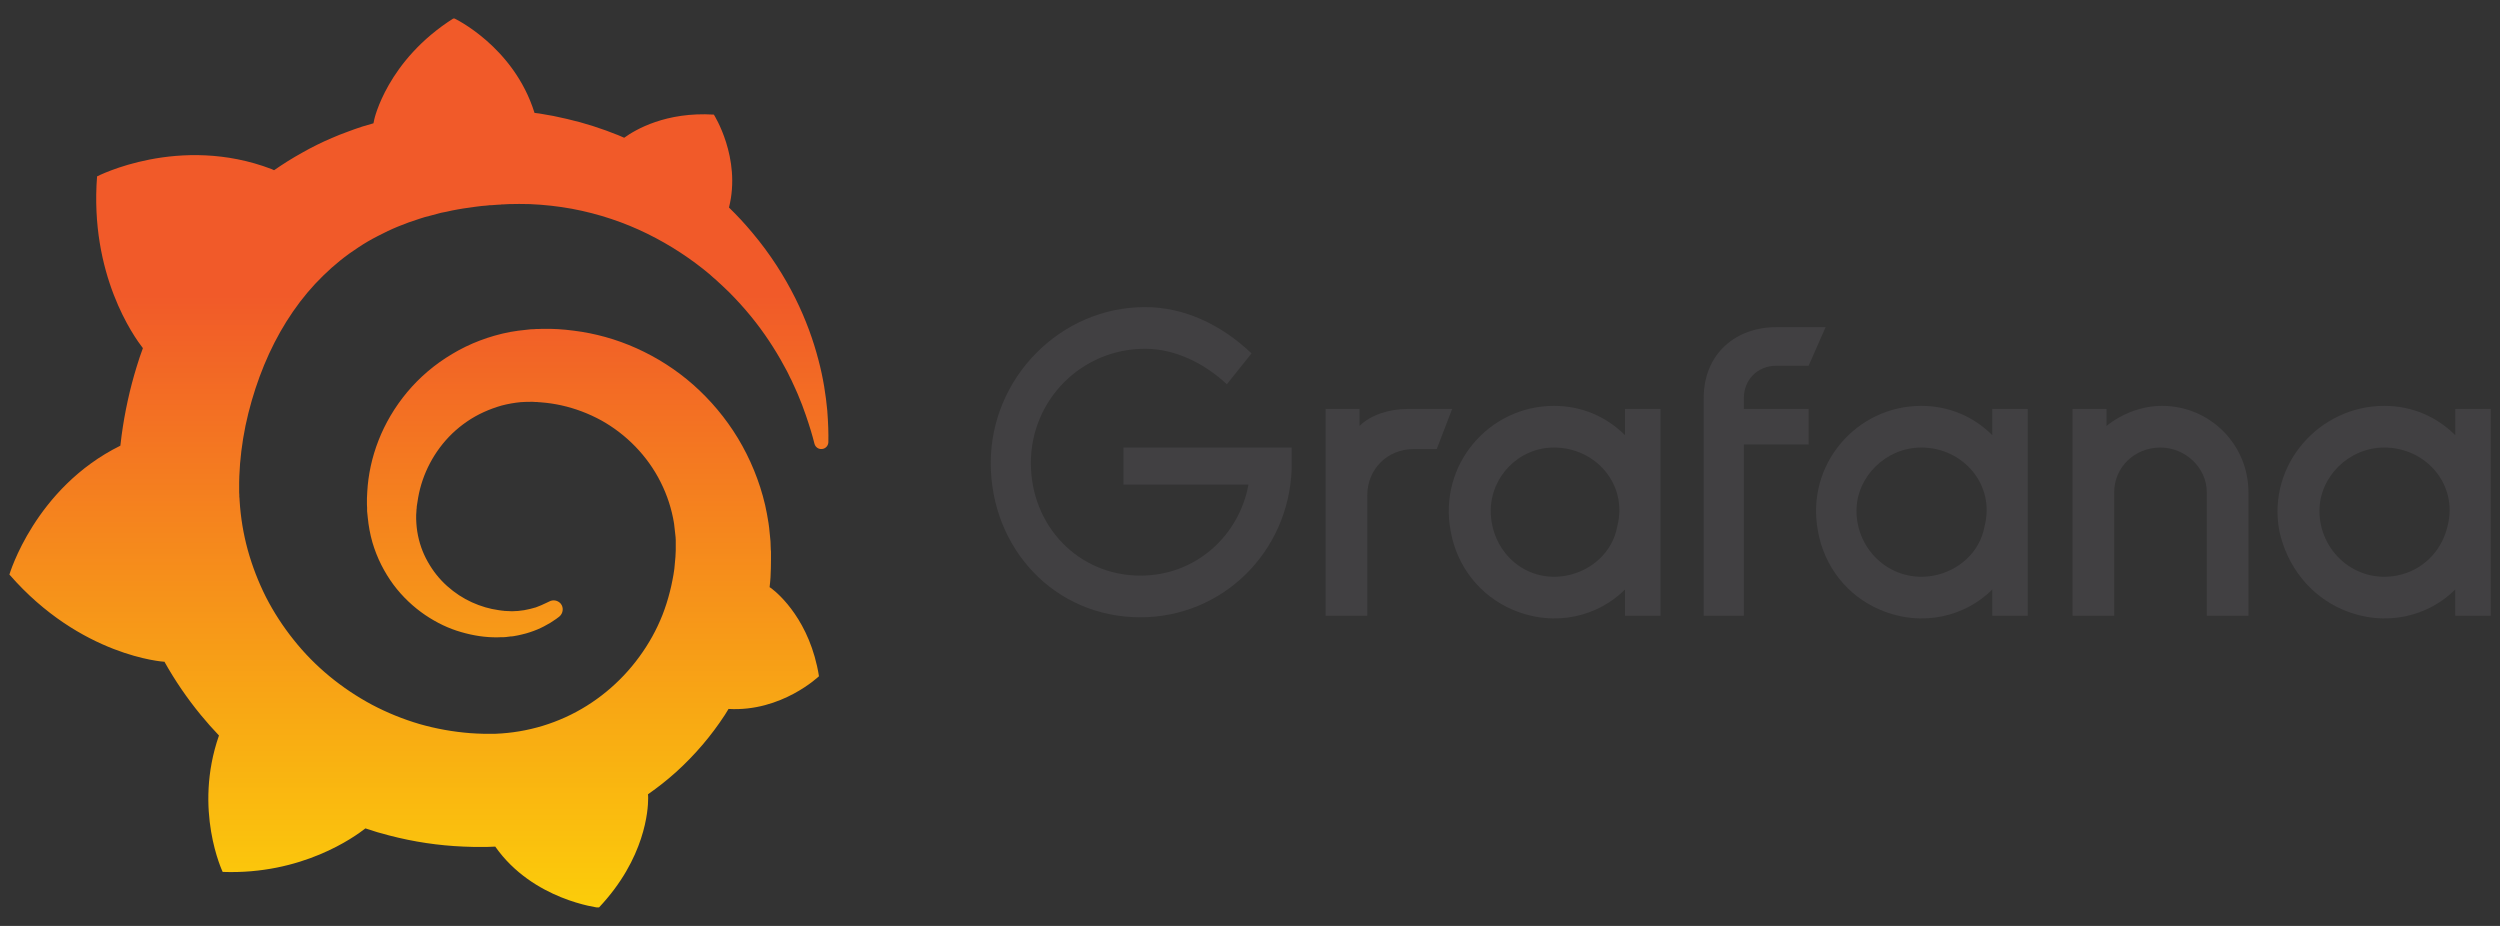 <svg version="1.2" xmlns="http://www.w3.org/2000/svg" viewBox="0 0 162 60" width="162" height="60">
	<rect x="0" y="0" width="162" height="60" fill="#333333" stroke="none"/>
	<title>grafana</title>
	<defs>
		<clipPath clipPathUnits="userSpaceOnUse" id="cp1">
			<path d="m196.08-117.36v215.81h-166.76v-215.81z"/>
		</clipPath>
		<clipPath clipPathUnits="userSpaceOnUse" id="cp2">
			<path d="m196.08-117.36v215.81h-166.76v-215.81z"/>
		</clipPath>
		<clipPath clipPathUnits="userSpaceOnUse" id="cp3">
			<path d="m196.08-117.36v215.81h-166.76v-215.81z"/>
		</clipPath>
		<clipPath clipPathUnits="userSpaceOnUse" id="cp4">
			<path d="m196.08-117.36v215.81h-166.76v-215.81z"/>
		</clipPath>
		<clipPath clipPathUnits="userSpaceOnUse" id="cp5">
			<path d="m196.08-117.36v215.81h-166.76v-215.81z"/>
		</clipPath>
		<clipPath clipPathUnits="userSpaceOnUse" id="cp6">
			<path d="m196.08-117.36v215.81h-166.76v-215.81z"/>
		</clipPath>
		<clipPath clipPathUnits="userSpaceOnUse" id="cp7">
			<path d="m196.08-117.36v215.81h-166.76v-215.81z"/>
		</clipPath>
		<clipPath clipPathUnits="userSpaceOnUse" id="cp8">
			<path d="m24.25 7.76q-0.01 0.01-0.05 0.23-0.36 0.1-0.72 0.21-0.49 0.16-0.99 0.35-0.5 0.18-0.98 0.39-0.99 0.42-1.94 0.96-0.92 0.51-1.81 1.13-0.13-0.06-0.15-0.07c-5.99-2.29-11.32 0.47-11.32 0.47-0.49 6.38 2.4 10.4 2.97 11.13q-0.22 0.59-0.4 1.19-0.67 2.17-0.98 4.47-0.04 0.33-0.08 0.66c-5.54 2.74-7.19 8.35-7.19 8.35 4.63 5.32 10.02 5.65 10.02 5.65q0.01-0.01 0.02-0.01 1.03 1.84 2.37 3.47 0.56 0.68 1.17 1.32c-1.68 4.82 0.24 8.84 0.24 8.84 5.15 0.19 8.53-2.26 9.25-2.82q0.76 0.26 1.55 0.46 2.38 0.62 4.82 0.72 0.61 0.03 1.22 0.02h0.19 0.13l0.26-0.01 0.25-0.01v0.01c2.43 3.46 6.7 3.95 6.7 3.95 3.03-3.2 3.2-6.38 3.2-7.06q0-0.01 0-0.05 0-0.09 0-0.09 0-0.07-0.01-0.15 0.96-0.67 1.82-1.44 1.83-1.66 3.16-3.7 0.12-0.19 0.24-0.39c3.44 0.2 5.86-2.12 5.86-2.12-0.57-3.58-2.61-5.33-3.04-5.66q0 0-0.04-0.03-0.04-0.03-0.04-0.03-0.03-0.02-0.08-0.05 0.04-0.32 0.06-0.64 0.03-0.58 0.03-1.16v-0.28-0.15-0.07c0-0.1-0.01-0.06-0.01-0.1l-0.01-0.24-0.01-0.32q-0.01-0.17-0.03-0.31-0.01-0.15-0.03-0.3l-0.03-0.3-0.04-0.29q-0.09-0.59-0.22-1.17c-0.36-1.54-0.97-3.01-1.76-4.32-0.8-1.32-1.79-2.49-2.9-3.47-1.11-0.98-2.36-1.77-3.67-2.36-1.31-0.59-2.69-0.97-4.06-1.14q-1.03-0.14-2.05-0.12l-0.25 0.01h-0.06c-0.02 0-0.1 0-0.09 0l-0.11 0.01-0.25 0.01q-0.14 0.01-0.27 0.03-0.53 0.05-1.04 0.14c-1.36 0.26-2.64 0.75-3.77 1.43-1.13 0.67-2.12 1.52-2.92 2.48-0.8 0.96-1.42 2.02-1.85 3.12-0.43 1.1-0.67 2.23-0.73 3.34q-0.03 0.41-0.02 0.82 0 0.1 0.01 0.2v0.22q0.02 0.2 0.04 0.39 0.08 0.84 0.3 1.62c0.3 1.03 0.78 1.96 1.37 2.76 0.59 0.79 1.3 1.45 2.05 1.96q1.14 0.77 2.34 1.11 1.2 0.35 2.33 0.34 0.14 0 0.28-0.01 0.07 0 0.14 0 0.08-0.01 0.15-0.01 0.12-0.02 0.24-0.03 0.03 0 0.07-0.01h0.07q0.07-0.01 0.14-0.02 0.15-0.03 0.27-0.05 0.13-0.03 0.26-0.06 0.26-0.06 0.5-0.14 0.49-0.16 0.91-0.38 0.43-0.22 0.79-0.48 0.1-0.07 0.2-0.15c0.26-0.21 0.3-0.59 0.1-0.84-0.19-0.22-0.5-0.28-0.75-0.14q-0.09 0.05-0.19 0.09-0.32 0.16-0.68 0.29-0.36 0.11-0.75 0.18-0.19 0.03-0.39 0.05-0.1 0.01-0.2 0.01-0.11 0.01-0.2 0.01-0.1 0-0.2-0.01-0.12 0-0.24-0.01c0 0-0.04 0-0.01 0h-0.03l-0.05-0.01q-0.06 0-0.11-0.01-0.11-0.01-0.22-0.03-0.88-0.12-1.74-0.51-0.86-0.39-1.6-1.05-0.75-0.67-1.26-1.58-0.51-0.9-0.68-1.96-0.08-0.53-0.07-1.07 0.01-0.14 0.02-0.29c0 0.03 0-0.01 0-0.02v-0.03l0.01-0.07q0-0.08 0.01-0.15 0.04-0.29 0.09-0.57c0.27-1.53 1.03-3.01 2.21-4.15q0.44-0.42 0.95-0.77 0.51-0.35 1.08-0.61 0.57-0.26 1.17-0.43 0.61-0.16 1.24-0.22 0.31-0.02 0.63-0.02 0.08 0 0.14 0l0.17 0.01h0.11c0.04 0 0 0 0.02 0l0.04 0.01 0.17 0.01q0.68 0.05 1.36 0.2 1.34 0.3 2.57 0.97c1.62 0.9 3 2.3 3.85 4q0.64 1.27 0.87 2.68 0.05 0.36 0.08 0.71l0.02 0.18 0.01 0.18q0 0.09 0 0.18 0 0.1 0 0.17v0.15 0.18c0 0.11-0.01 0.3-0.02 0.42q-0.03 0.38-0.07 0.77-0.05 0.38-0.13 0.77-0.07 0.37-0.17 0.75-0.19 0.75-0.47 1.47-0.57 1.44-1.5 2.71c-1.22 1.68-2.89 3.06-4.79 3.92q-1.43 0.65-2.98 0.91-0.77 0.13-1.55 0.16h-0.1-0.08-0.17-0.26-0.13c0.08 0-0.01 0 0 0h-0.06q-0.42-0.01-0.83-0.04-1.68-0.13-3.29-0.59-1.6-0.47-3.08-1.25c-1.96-1.05-3.71-2.48-5.08-4.21q-1.04-1.3-1.79-2.76-0.74-1.47-1.18-3.05-0.43-1.57-0.53-3.19l-0.01-0.2-0.01-0.05v-0.04-0.09l-0.01-0.18v-0.04-0.06-0.13-0.25-0.05q0 0.02 0-0.01v-0.1q0-0.2 0.01-0.4 0.03-0.8 0.13-1.62 0.1-0.82 0.27-1.65 0.17-0.81 0.4-1.61 0.46-1.6 1.13-3.06c0.9-1.95 2.08-3.67 3.5-5.05q0.53-0.52 1.1-0.98 0.57-0.46 1.19-0.86 0.6-0.4 1.25-0.73 0.32-0.17 0.66-0.33 0.16-0.07 0.33-0.15 0.16-0.07 0.33-0.14 0.68-0.28 1.38-0.5 0.18-0.05 0.35-0.11 0.18-0.05 0.35-0.09 0.36-0.1 0.71-0.19 0.18-0.04 0.36-0.07 0.18-0.04 0.36-0.08 0.19-0.03 0.37-0.07l0.18-0.03 0.18-0.03q0.18-0.02 0.36-0.05 0.21-0.03 0.42-0.06c0.11-0.01 0.29-0.03 0.4-0.05q0.13-0.01 0.26-0.02l0.17-0.02 0.09-0.01h0.1q0.21-0.02 0.41-0.03l0.21-0.01c0 0 0.07-0.01 0.01-0.01h0.04 0.09q0.17-0.01 0.35-0.02 0.7-0.02 1.4 0 1.38 0.06 2.7 0.3c1.77 0.33 3.42 0.89 4.92 1.63 1.5 0.74 2.85 1.64 4.02 2.62q0.11 0.1 0.21 0.19 0.11 0.09 0.22 0.19 0.21 0.19 0.41 0.38 0.2 0.19 0.4 0.38 0.19 0.19 0.38 0.39 0.75 0.79 1.37 1.59c0.83 1.07 1.49 2.15 2.02 3.16q0.05 0.1 0.1 0.2 0.05 0.09 0.09 0.19 0.1 0.18 0.18 0.37 0.09 0.19 0.17 0.37 0.08 0.18 0.16 0.36 0.3 0.71 0.52 1.36 0.36 1.04 0.56 1.85c0.06 0.22 0.26 0.36 0.48 0.34 0.24-0.02 0.41-0.21 0.42-0.44q0.02-0.87-0.07-2.05c-0.09-0.96-0.25-2.08-0.58-3.31-0.32-1.23-0.8-2.58-1.49-3.97-0.7-1.4-1.61-2.85-2.79-4.25q-0.69-0.83-1.51-1.63c0.81-3.22-0.98-6.02-0.98-6.02-3.1-0.19-5.08 0.97-5.81 1.5q-0.18-0.08-0.37-0.16-0.79-0.32-1.63-0.59-0.84-0.27-1.71-0.47-0.87-0.21-1.78-0.35-0.16-0.02-0.32-0.04c-1.35-4.33-5.23-6.14-5.23-6.14-4.34 2.74-5.16 6.58-5.16 6.58z"/>
		</clipPath>
		<linearGradient id="g1" x2="1" gradientUnits="userSpaceOnUse" gradientTransform="matrix(0,-52.662,48.488,0,27.144,71.78)">
			<stop offset="0" stop-color="#fff200"/>
			<stop offset="1" stop-color="#f15a29"/>
		</linearGradient>
	</defs>
	<style>
		.s0 { fill: #414042 } 
		.s1 { fill: url(#g1) } 
	</style>
	<g id="g958">
		<g id="g946">
			<g id="Clip-Path: path16" clip-path="url(#cp1)">
				<path id="path16" class="s0" d="m83.7 30.4c-0.2 5.4-4.5 9.6-9.8 9.6-5.6 0-9.7-4.5-9.7-10 0-5.5 4.5-10.1 10-10.1 2.5 0 4.9 1.1 6.9 3l-1.6 2c-1.5-1.4-3.4-2.3-5.3-2.3-4.1 0-7.4 3.3-7.4 7.4 0 4.1 3.1 7.3 7.1 7.3 3.6 0 6.4-2.6 7-5.9h-8.1v-2.4h10.9v1.4z"/>
			</g>
			<g id="Clip-Path: path18" clip-path="url(#cp2)">
				<path id="path18" class="s0" d="m93.1 29.1h-1.5c-1.7 0-3 1.3-3 3v7.8h-2.7v-13.4h2.2v1.1c0.7-0.7 1.9-1.1 3.1-1.1h2.9z"/>
			</g>
			<g id="Clip-Path: path20" clip-path="url(#cp3)">
				<path id="path20" fill-rule="evenodd" class="s0" d="m105.3 39.9v-1.7c-1.7 1.7-4.5 2.5-7.3 1.3-2.1-0.9-3.6-2.8-4-5.1-0.8-4.3 2.5-8.1 6.7-8.1 1.8 0 3.4 0.7 4.6 1.9v-1.7h2.3v13.4zm-0.5-5.8c0.7-2.7-1.4-5.1-4.1-5.1-2.3 0-4.1 1.9-4.1 4.1 0 2.6 2.2 4.7 4.9 4.2 1.6-0.3 3-1.5 3.3-3.2z"/>
			</g>
			<g id="Clip-Path: path22" clip-path="url(#cp4)">
				<path id="path22" class="s0" d="m113 25.8v0.7h4.2v2.3h-4.2v11.1h-2.6v-14.1c0-2.9 2.1-4.6 4.7-4.6h3.2l-1.1 2.5h-2.1c-1.2 0-2.1 0.9-2.1 2.1z"/>
			</g>
			<g id="Clip-Path: path24" clip-path="url(#cp5)">
				<path id="path24" fill-rule="evenodd" class="s0" d="m129.1 39.9v-1.7c-1.7 1.7-4.5 2.5-7.3 1.3-2.1-0.9-3.6-2.8-4-5.1-0.8-4.3 2.5-8.1 6.7-8.1 1.8 0 3.4 0.7 4.6 1.9v-1.7h2.3v13.4zm-0.5-5.8c0.7-2.7-1.4-5.1-4.1-5.1-2.3 0-4.2 1.9-4.2 4.1 0 2.6 2.3 4.7 5 4.2 1.6-0.3 3-1.5 3.3-3.2z"/>
			</g>
			<g id="Clip-Path: path26" clip-path="url(#cp6)">
				<path id="path26" class="s0" d="m145.7 31.9v8h-2.7v-8c0-1.6-1.4-2.9-3-2.9-1.7 0-3 1.3-3 2.9v8h-2.7v-13.4h2.2v1.1c1-0.8 2.3-1.3 3.6-1.3 3.1 0 5.6 2.5 5.6 5.6z"/>
			</g>
			<g id="Clip-Path: path28" clip-path="url(#cp7)">
				<path id="path28" fill-rule="evenodd" class="s0" d="m159.1 39.9v-1.7c-1.7 1.7-4.5 2.5-7.3 1.3-2.1-0.9-3.6-2.8-4.1-5.1-0.8-4.3 2.6-8.1 6.8-8.1 1.8 0 3.4 0.7 4.6 1.9v-1.7h2.3v13.4zm-0.5-5.8c0.7-2.7-1.4-5.1-4.1-5.1-2.3 0-4.2 1.9-4.2 4.1 0 2.6 2.3 4.7 5 4.2 1.6-0.3 2.9-1.5 3.3-3.2z"/>
			</g>
		</g>
		<g id="g937">
			<g id="Clip-Path: rect43" clip-path="url(#cp8)">
				<path id="rect43" class="s1" d="m53.7 1.2v57.6h-53.1v-57.6z"/>
			</g>
		</g>
	</g>
</svg>